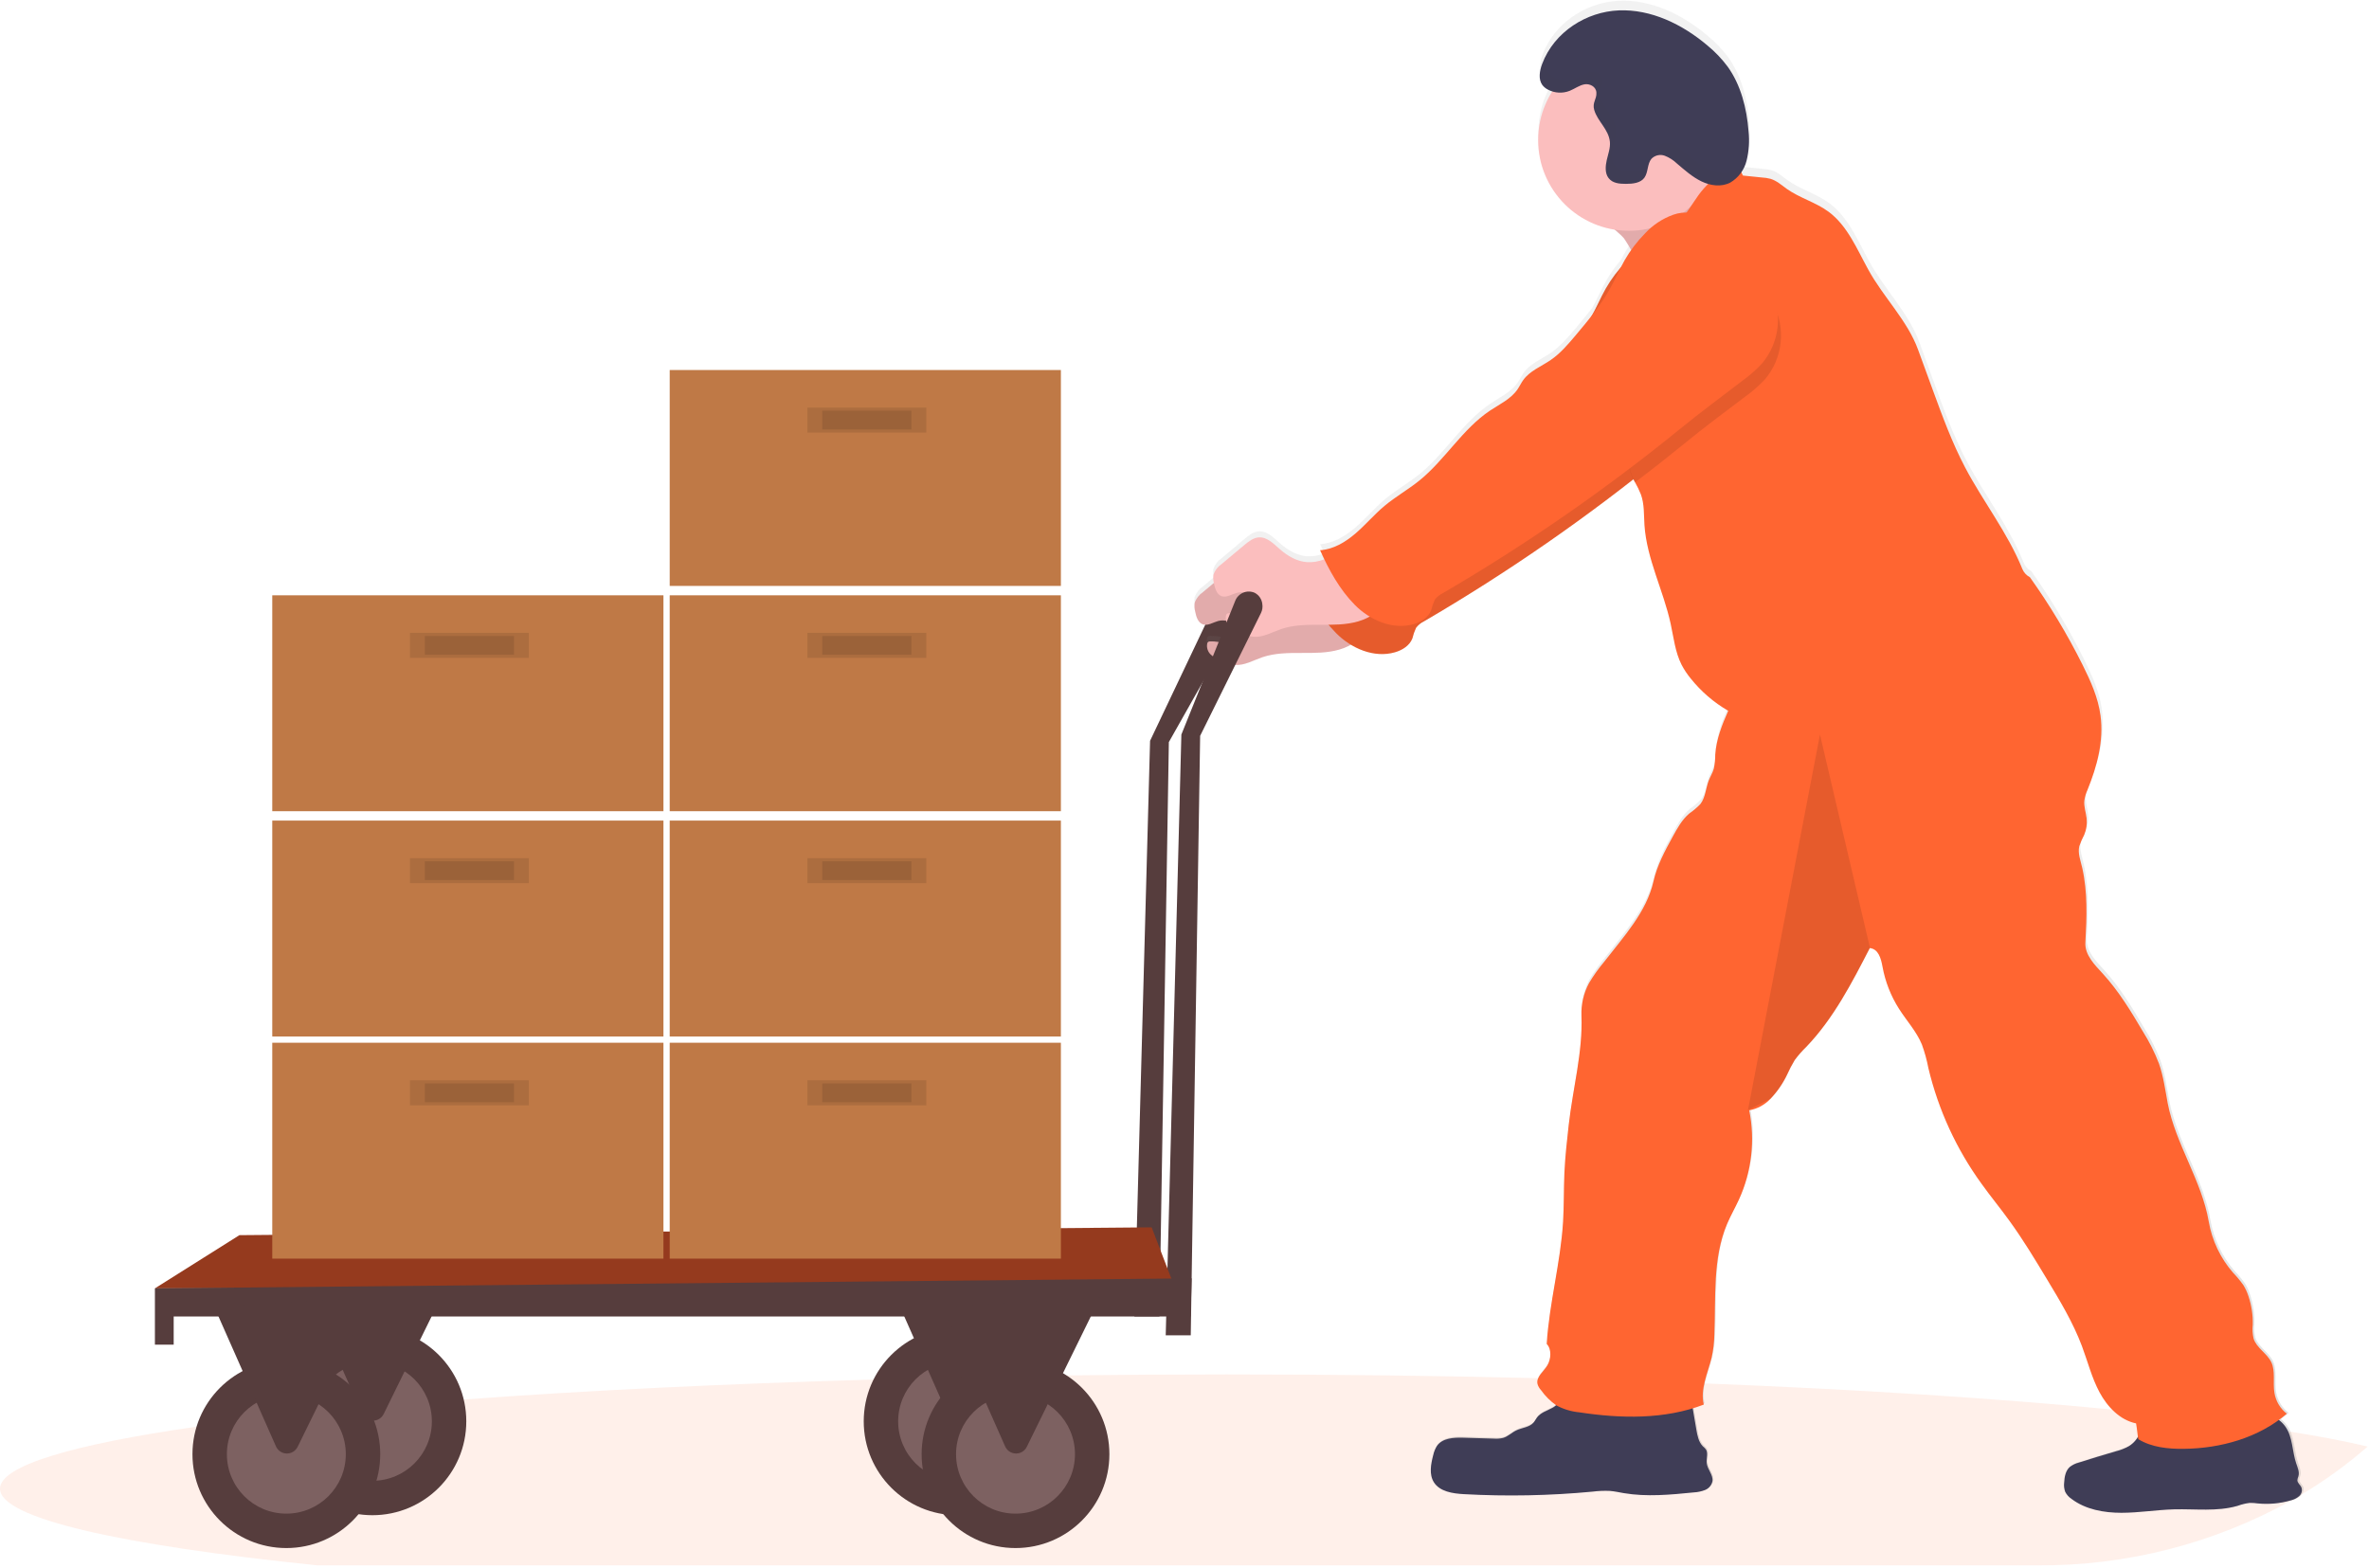 <svg width="757" height="501" viewBox="0 0 757 501" fill="none" xmlns="http://www.w3.org/2000/svg">
<path d="M398.36 191.01C398.278 190.252 398.007 189.528 397.572 188.902C397.137 188.277 396.552 187.77 395.87 187.43C395.296 187.185 394.679 187.059 394.055 187.058C393.431 187.057 392.813 187.181 392.239 187.424C391.664 187.666 391.144 188.022 390.709 188.47C390.275 188.918 389.935 189.448 389.71 190.03L367.5 236.76L362.5 420.76H370.5L373.5 237.17L397.94 193.91C398.382 193.012 398.529 191.997 398.36 191.01V191.01Z" fill="#563D3D"/>
<path opacity="0.1" d="M756.56 462.32C750.008 468.047 742.953 473.171 735.48 477.63C735.363 477.794 735.233 477.948 735.09 478.09C734.297 478.763 733.354 479.236 732.34 479.47V479.47C707.559 493.281 679.629 500.453 651.26 500.29H101.44C38.44 493.81 0 485.22 0 475.79C0 468.48 23.08 461.67 62.82 455.97C66.94 455.37 71.237 454.79 75.71 454.23C78.463 453.883 81.28 453.55 84.16 453.23L89.05 452.66C92.677 452.247 96.4 451.843 100.22 451.45H100.53L104.53 451.05C107.91 450.7 111.36 450.37 114.88 450.05L117.44 449.82L123.97 449.24C128.21 448.86 132.543 448.497 136.97 448.15C140.643 447.863 144.377 447.577 148.17 447.29C186.63 444.44 230.97 442.29 279.22 440.9L293 440.43L297.64 440.33L307.44 440.11L311.37 440.03L315.5 439.95L318.44 439.9L332.24 439.68L339.33 439.58H340.78C357.547 439.38 374.627 439.277 392.02 439.27C426.4 439.27 459.74 439.68 491.51 440.46C509.75 440.9 527.433 441.46 544.56 442.14H544.72C594.1 444.08 638.3 446.94 674.88 450.49L675.55 450.56C684.94 451.47 693.83 452.44 702.17 453.44C710.02 454.38 717.39 455.37 724.23 456.38C726.6 456.73 728.9 457.09 731.14 457.44L731.71 457.54C741.19 459.07 749.51 460.63 756.56 462.32Z" fill="#FF6531"/>
<path d="M735.48 477.63C735.363 477.794 735.233 477.948 735.09 478.09C734.297 478.763 733.354 479.236 732.34 479.47V479.47C730.318 480.037 728.238 480.373 726.14 480.47H725.51C724.312 480.51 723.113 480.47 721.92 480.35C721.049 480.224 720.17 480.167 719.29 480.18H719.17C717.891 480.36 716.635 480.671 715.42 481.11C712.714 481.852 709.925 482.248 707.12 482.29H706.12C702.98 482.29 699.8 482.18 696.65 482.2C696.14 482.2 695.65 482.2 695.12 482.2C689.72 482.34 684.35 483.2 678.95 483.29H677.22C671.93 483.16 666.52 482.03 662.31 478.83C661.461 478.269 660.772 477.497 660.31 476.59C659.951 475.633 659.831 474.604 659.96 473.59C660.06 471.78 660.41 469.81 661.77 468.59C662.625 467.935 663.605 467.461 664.65 467.2C666.48 466.61 668.32 466.04 670.15 465.47C671.98 464.9 674.07 464.29 676.04 463.71L676.42 463.59L677.52 463.26L678.23 463.02C679.091 462.744 679.916 462.368 680.69 461.9C681.71 461.255 682.574 460.39 683.22 459.37C683.33 459.19 683.45 459 683.55 458.81C683.65 458.62 683.55 458.5 683.48 458.34C683.31 457.09 683.18 455.81 682.96 454.59C680.146 453.938 677.579 452.486 675.57 450.41C673.844 448.699 672.39 446.733 671.26 444.58C668.77 439.9 667.49 434.67 665.63 429.7C662.78 422.14 658.63 415.16 654.45 408.24C650.63 401.86 646.79 395.46 642.45 389.43C639.56 385.43 636.45 381.62 633.59 377.61C625.5 366.421 619.695 353.746 616.51 340.31C616.023 337.732 615.33 335.198 614.44 332.73C612.72 328.53 609.57 325.11 607.13 321.27C604.507 317.131 602.71 312.523 601.84 307.7C601.34 304.96 600.5 302 597.77 301.7L597.48 302.27C591.82 313.27 586.01 324.47 577.48 333.45C576.116 334.77 574.868 336.205 573.75 337.74C572.854 339.228 572.052 340.771 571.35 342.36C570 345.213 568.208 347.836 566.04 350.13C565.395 350.782 564.692 351.375 563.94 351.9C562.941 352.626 561.83 353.184 560.65 353.55V353.55C560.185 353.692 559.711 353.799 559.23 353.87C559.23 353.99 559.28 354.1 559.29 354.22C559.3 354.34 559.35 354.48 559.37 354.61C560.841 362.611 560.211 370.856 557.54 378.54C557.47 378.78 557.39 379.01 557.3 379.25C556.887 380.37 556.437 381.47 555.95 382.55C554.73 385.2 553.28 387.74 552.14 390.43C551.95 390.89 551.76 391.35 551.59 391.81C547.59 402.52 548.59 414.48 548.07 425.99C548.024 428.507 547.726 431.013 547.18 433.47C546.5 436.24 545.41 439.1 544.81 441.96C544.263 444.104 544.218 446.346 544.68 448.51L544.44 448.6C543.37 449 542.28 449.36 541.19 449.7V449.85C541.58 452.09 541.96 454.33 542.35 456.56C542.68 458.48 543.07 460.56 544.41 461.92C544.775 462.22 545.11 462.555 545.41 462.92C546.2 464.16 545.5 465.8 545.65 467.27C545.87 469.35 547.79 471.12 547.49 473.19C547.355 473.809 547.071 474.385 546.664 474.869C546.256 475.354 545.736 475.732 545.15 475.97C544.658 476.193 544.141 476.358 543.61 476.46L543.28 476.53C542.68 476.64 542.08 476.7 541.48 476.76C534.03 477.5 526.48 478.24 519.1 476.98C517.64 476.73 516.19 476.4 514.71 476.28C512.84 476.197 510.967 476.274 509.11 476.51C495.419 477.806 481.651 478.074 467.92 477.31C464.35 477.11 460.25 476.53 458.36 473.48C456.79 470.95 457.36 467.68 458.15 464.79C458.376 463.727 458.786 462.712 459.36 461.79C459.425 461.69 459.498 461.596 459.58 461.51C461.42 459.22 464.88 459.08 467.86 459.17L477.6 459.46C478.559 459.538 479.524 459.464 480.46 459.24C482.04 458.78 483.24 457.52 484.72 456.81C486.58 455.92 488.92 455.81 490.26 454.29L490.43 454.07C490.667 453.748 490.887 453.414 491.09 453.07C491.09 453 491.18 452.93 491.23 452.86C491.267 452.798 491.307 452.738 491.35 452.68C492.58 451.06 494.73 450.52 496.48 449.49C496.745 449.336 496.996 449.158 497.23 448.96L497.43 448.78C495.546 447.436 493.903 445.783 492.57 443.89C492.056 443.337 491.676 442.674 491.46 441.95C491.338 441.407 491.379 440.84 491.58 440.32C491.623 440.193 491.677 440.069 491.74 439.95L491.79 439.85C492.47 438.51 493.87 437.3 494.64 435.93C494.669 435.887 494.693 435.84 494.71 435.79C495.77 433.79 495.98 430.69 494.41 429.08C495.21 415.91 498.83 403.08 499.63 389.87C499.95 384.64 499.82 379.39 500.06 374.14C500.3 368.89 500.86 363.8 501.45 358.65C502.77 346.88 505.97 335.35 505.52 323.53C505.482 322.428 505.528 321.325 505.66 320.23C505.655 320.15 505.655 320.07 505.66 319.99C505.98 317.568 506.736 315.224 507.89 313.07C509.34 310.636 510.982 308.322 512.8 306.15C518.95 298.15 526.34 290.15 528.53 280.31C529.66 275.23 532.16 270.58 534.65 266.01C536.12 263.29 537.65 260.5 540 258.5C541.273 257.619 542.455 256.614 543.53 255.5C545.17 253.38 545.23 250.45 546.2 247.93C546.7 246.62 547.47 245.42 547.85 244.07C547.85 243.93 547.92 243.8 547.95 243.66C548.172 242.298 548.289 240.92 548.3 239.54C548.3 239.14 548.36 238.75 548.41 238.36C548.994 234.407 550.143 230.557 551.82 226.93C552.03 226.47 552.23 226 552.43 225.54C547.816 222.848 543.746 219.318 540.43 215.13C539.306 213.775 538.33 212.303 537.52 210.74C535.46 206.65 534.99 201.99 534.02 197.51C531.7 186.83 526.39 176.77 525.65 165.85C525.43 162.52 525.65 159.08 524.49 155.93C524.171 155.079 523.793 154.25 523.36 153.45C523.18 153.11 523.01 152.77 522.83 152.45L522.63 152.07L522.12 151.07L521.3 151.71C500.842 167.729 479.363 182.4 457 195.63L455.08 196.77C454.08 197.252 453.21 197.965 452.54 198.85C452.46 198.98 452.39 199.11 452.32 199.24C451.86 200.19 451.74 201.24 451.32 202.24C450.42 204.53 448.11 205.99 445.75 206.67C441.48 207.768 436.952 207.185 433.1 205.04C432.61 204.79 432.1 204.53 431.66 204.24C430.49 204.888 429.257 205.414 427.98 205.81C423.98 206.97 419.79 206.92 415.65 206.91C411.51 206.9 407.28 206.91 403.36 208.27C400.74 209.16 398.2 210.63 395.48 210.77C395.167 210.79 394.853 210.79 394.54 210.77C392.989 210.592 391.481 210.149 390.08 209.46L389.26 209.09C388.835 208.889 388.421 208.665 388.02 208.42C387.582 208.15 387.176 207.831 386.81 207.47C386.281 206.939 385.895 206.281 385.69 205.56C385.555 205.039 385.555 204.492 385.69 203.97C385.729 203.736 385.849 203.523 386.03 203.37C386.208 203.265 386.413 203.213 386.62 203.22C387.767 203.208 388.912 203.305 390.04 203.51C390.703 203.601 391.371 203.638 392.04 203.62H392.4C392.99 203.557 393.56 203.373 394.076 203.081C394.592 202.788 395.043 202.393 395.4 201.92C395.51 201.774 395.597 201.612 395.66 201.44V201.44C395.781 201.159 395.842 200.856 395.84 200.55C395.846 200.474 395.846 200.397 395.84 200.32C395.42 200.13 395 199.94 394.6 199.71C394.39 199.6 394.19 199.48 393.99 199.36L393.87 199.28C393.511 199.036 393.176 198.758 392.87 198.45C392.676 198.257 392.504 198.043 392.36 197.81C392.094 197.448 391.895 197.042 391.77 196.61V196.61C390.946 196.438 390.093 196.462 389.28 196.68C388.19 196.98 387.09 197.62 386.01 197.84C385.465 197.977 384.892 197.953 384.36 197.77C382.8 197.21 382.25 195.31 381.92 193.68C381.86 193.37 381.79 193.05 381.74 192.73C381.625 192.115 381.625 191.485 381.74 190.87C382.224 189.473 383.146 188.27 384.37 187.44L387.65 184.69L387.89 184.49C387.89 184.22 387.78 183.95 387.74 183.68C387.625 183.062 387.625 182.428 387.74 181.81C388.223 180.416 389.146 179.216 390.37 178.39L397.63 172.28C398.99 171.14 400.47 169.94 402.24 169.82C404.87 169.64 406.97 171.82 408.94 173.57C411.42 175.77 414.43 177.57 417.74 177.79C419.316 177.862 420.892 177.645 422.39 177.15L423.24 176.87C423.06 176.5 422.88 176.13 422.71 175.76C422.42 175.15 422.13 174.53 421.85 173.91C426.11 173.64 429.98 171.3 433.21 168.5C436.44 165.7 439.21 162.39 442.47 159.64C445.99 156.64 450.03 154.41 453.6 151.52C461.9 144.79 467.41 134.9 476.29 128.97C479.37 126.9 482.93 125.25 485.03 122.17C485.68 121.17 486.17 120.17 486.84 119.17C488.97 116.17 492.62 114.79 495.63 112.71C498.64 110.63 501.26 107.58 503.71 104.65C505.45 102.56 507.2 100.47 508.86 98.32C510.39 95.47 511.68 92.49 513.28 89.68C514.638 87.306 516.222 85.069 518.01 83C518.42 82.2 518.84 81.4 519.29 80.62C519.74 79.84 520.07 79.31 520.49 78.62C520.78 78.17 521.08 77.74 521.39 77.3C520.48 75.69 519.61 74.3 519.2 73.69L519 73.42C518.118 72.481 517.176 71.599 516.18 70.78C515.135 70.622 514.099 70.401 513.08 70.12C506.908 68.429 501.464 64.755 497.586 59.664C493.708 54.574 491.612 48.349 491.62 41.95C491.615 41.92 491.615 41.89 491.62 41.86C491.624 37.277 492.713 32.761 494.8 28.68C495.22 27.86 495.67 27.07 496.16 26.3C495.703 26.156 495.258 25.975 494.83 25.76C494.1 25.401 493.464 24.877 492.97 24.23C492.562 23.654 492.299 22.989 492.2 22.29C492.031 20.642 492.278 18.978 492.92 17.45C493.193 16.715 493.503 15.994 493.85 15.29C493.877 15.249 493.901 15.206 493.92 15.16C498.39 6.16 507.92 0.63 517.44 0.24C527.71 -0.17 537.71 4.65 545.81 11.55C548.227 13.533 550.39 15.807 552.25 18.32C556.48 24.2 558.39 31.72 558.95 39.17C559.16 41.474 559.12 43.795 558.83 46.09C558.724 46.908 558.557 47.717 558.33 48.51C558.2 48.98 558.03 49.45 557.85 49.92C557.67 50.39 557.56 50.6 557.4 50.92V50.97C557.25 51.29 557.08 51.59 556.91 51.89L556.82 52.02L556.69 52.23C556.77 52.42 556.86 52.62 556.95 52.81C557.04 53 557.12 53.18 557.22 53.36H557.34C559.34 53.52 561.19 53.8 563.23 53.96C564.19 54.006 565.142 54.153 566.07 54.4C568.07 55 569.58 56.46 571.26 57.64C575.42 60.58 580.54 61.95 584.63 64.99C590.63 69.47 593.63 76.87 597.27 83.5C602.07 92.38 609.89 99.94 613.34 109.44C614.9 113.753 616.467 118.06 618.04 122.36C621.11 130.79 624.18 139.26 628.35 147.21C634.15 158.27 642 168.21 646.65 179.83C647.112 180.995 647.978 181.953 649.09 182.53C655.426 191.478 661.06 200.902 665.94 210.72C668.51 215.91 670.94 221.3 671.69 227.05C672.275 232.17 671.851 237.354 670.44 242.31C669.643 245.254 668.664 248.147 667.51 250.97C667.06 251.959 666.725 252.995 666.51 254.06C666.51 254.17 666.51 254.28 666.51 254.39C666.31 256.31 667.04 258.21 667.24 260.13C667.407 261.676 667.233 263.239 666.73 264.71C666.65 264.94 666.56 265.17 666.47 265.4C665.85 266.569 665.325 267.787 664.9 269.04C664.864 269.192 664.837 269.345 664.82 269.5C664.49 271.67 665.35 273.86 665.82 276.03C667.58 283.87 667.26 292.03 666.82 300.03C666.59 304.03 669.82 307.24 672.52 310.19C677.52 315.72 681.43 322.19 685.2 328.63C687.257 331.899 688.989 335.363 690.37 338.97C691.8 343.09 692.37 347.45 693.16 351.72C695.71 364.92 704.04 376.58 706.3 389.81C707.348 395.869 710.02 401.53 714.03 406.19C715.238 407.438 716.352 408.775 717.36 410.19C718.057 411.317 718.611 412.527 719.01 413.79C719.993 416.731 720.457 419.82 720.38 422.92C720.222 424.404 720.306 425.904 720.63 427.36C721.57 430.43 724.93 432.12 726.32 435.01C727.71 437.9 726.75 441.6 727.32 444.88C727.767 447.525 729.196 449.903 731.32 451.54C730.52 452.24 729.68 452.88 728.82 453.54C729.616 454.158 730.314 454.893 730.89 455.72C731.284 456.274 731.619 456.867 731.89 457.49C733.21 460.56 733.25 464.21 734.33 467.49C734.79 468.85 735.44 470.29 735.04 471.67C734.869 472.065 734.754 472.483 734.7 472.91C734.7 473.81 735.64 474.4 736 475.22C736.131 475.632 736.152 476.072 736.061 476.494C735.969 476.917 735.769 477.309 735.48 477.63V477.63Z" fill="url(#paint0_linear)"/>
<path d="M523.84 87.63C529.96 85.98 535.41 82.53 540.75 79.12L559.36 67.27C554.31 66.87 549.95 63.27 547.36 58.91C544.77 54.55 543.7 49.48 542.82 44.5C534.82 47.62 527.89 52.91 521.43 58.5C518.87 60.71 513.43 64.05 512.64 67.5C511.85 70.95 516.89 73.75 518.84 76.06C519.51 76.83 525.82 87.08 523.84 87.63Z" fill="#FBBEBE"/>
<path opacity="0.1" d="M523.84 87.63C529.96 85.98 535.41 82.53 540.75 79.12L559.36 67.27C554.31 66.87 549.95 63.27 547.36 58.91C544.77 54.55 543.7 49.48 542.82 44.5C534.82 47.62 527.89 52.91 521.43 58.5C518.87 60.71 513.43 64.05 512.64 67.5C511.85 70.95 516.89 73.75 518.84 76.06C519.51 76.83 525.82 87.08 523.84 87.63Z" fill="black"/>
<path d="M422.15 185.51C418.87 187.19 415.38 188.91 411.71 188.67C408.41 188.46 405.4 186.67 402.92 184.48C400.92 182.74 398.86 180.57 396.23 180.75C394.47 180.87 392.99 182.06 391.63 183.19L384.38 189.26C383.16 190.08 382.237 191.273 381.75 192.66C381.607 193.601 381.665 194.563 381.92 195.48C382.25 197.1 382.8 198.99 384.36 199.54C385.92 200.09 387.62 198.91 389.27 198.46C390.278 198.202 391.337 198.221 392.335 198.515C393.333 198.809 394.233 199.367 394.94 200.13C395.529 200.709 395.885 201.485 395.94 202.31C395.94 204.12 393.94 205.31 392.1 205.4C390.26 205.49 388.5 204.89 386.68 205C386.57 204.986 386.459 204.994 386.352 205.024C386.245 205.054 386.146 205.105 386.059 205.174C385.972 205.243 385.9 205.329 385.847 205.426C385.794 205.523 385.761 205.63 385.75 205.74C385.637 206.372 385.685 207.022 385.889 207.63C386.094 208.238 386.448 208.785 386.92 209.22C387.87 210.087 388.976 210.766 390.18 211.22C391.579 211.912 393.089 212.352 394.64 212.52C397.71 212.72 400.53 211.02 403.44 210.03C407.36 208.71 411.58 208.67 415.72 208.68C419.86 208.69 424.06 208.75 428.03 207.59C432 206.43 435.77 203.86 437.32 200.03C437.503 199.673 437.563 199.265 437.49 198.87C437.335 198.449 437.038 198.095 436.65 197.87C431.07 193.74 428.81 188.72 422.53 185.75L422.15 185.51Z" fill="#FBBEBE"/>
<path opacity="0.1" d="M422.15 185.51C418.87 187.19 415.38 188.91 411.71 188.67C408.41 188.46 405.4 186.67 402.92 184.48C400.92 182.74 398.86 180.57 396.23 180.75C394.47 180.87 392.99 182.06 391.63 183.19L384.38 189.26C383.16 190.08 382.237 191.273 381.75 192.66C381.607 193.601 381.665 194.563 381.92 195.48C382.25 197.1 382.8 198.99 384.36 199.54C385.92 200.09 387.62 198.91 389.27 198.46C390.278 198.202 391.337 198.221 392.335 198.515C393.333 198.809 394.233 199.367 394.94 200.13C395.529 200.709 395.885 201.485 395.94 202.31C395.94 204.12 393.94 205.31 392.1 205.4C390.26 205.49 388.5 204.89 386.68 205C386.57 204.986 386.459 204.994 386.352 205.024C386.245 205.054 386.146 205.105 386.059 205.174C385.972 205.243 385.9 205.329 385.847 205.426C385.794 205.523 385.761 205.63 385.75 205.74C385.637 206.372 385.685 207.022 385.889 207.63C386.094 208.238 386.448 208.785 386.92 209.22C387.87 210.087 388.976 210.766 390.18 211.22C391.579 211.912 393.089 212.352 394.64 212.52C397.71 212.72 400.53 211.02 403.44 210.03C407.36 208.71 411.58 208.67 415.72 208.68C419.86 208.69 424.06 208.75 428.03 207.59C432 206.43 435.77 203.86 437.32 200.03C437.503 199.673 437.563 199.265 437.49 198.87C437.335 198.449 437.038 198.095 436.65 197.87C431.07 193.74 428.81 188.72 422.53 185.75L422.15 185.51Z" fill="black"/>
<path d="M539.25 78.86C537.698 77.859 535.937 77.227 534.103 77.014C532.269 76.8 530.41 77.011 528.67 77.63C525.186 78.885 522.06 80.968 519.56 83.7C517.064 86.245 514.903 89.098 513.13 92.19C511.43 95.19 510.13 98.33 508.43 101.32C505.43 106.67 501.51 111.39 497.57 116.07C495.12 118.98 492.64 121.93 489.5 124.07C486.36 126.21 482.85 127.52 480.72 130.49C480.05 131.43 479.57 132.49 478.91 133.44C476.82 136.5 473.27 138.14 470.18 140.19C461.32 146.09 455.81 155.91 447.53 162.6C443.96 165.48 439.93 167.74 436.42 170.68C433.15 173.41 430.42 176.68 427.16 179.48C423.9 182.28 420.07 184.59 415.82 184.85C418.66 191.18 422.05 197.39 426.92 202.32C431.79 207.25 439.09 210.4 445.74 208.47C448.1 207.79 450.41 206.35 451.31 204.07C451.593 202.898 451.988 201.756 452.49 200.66C453.158 199.78 454.025 199.071 455.02 198.59C481.715 183.008 507.161 165.378 531.13 145.86C537.56 140.62 543.94 135.93 550.54 130.86C552.906 129.182 555.095 127.265 557.07 125.14C559.823 121.853 561.542 117.826 562.012 113.564C562.481 109.303 561.681 104.998 559.71 101.19C557.94 98.277 555.912 95.529 553.65 92.98C549.535 87.623 544.687 82.869 539.25 78.86V78.86Z" fill="#FF6531"/>
<path opacity="0.1" d="M539.25 78.86C537.698 77.859 535.937 77.227 534.103 77.014C532.269 76.8 530.41 77.011 528.67 77.63C525.186 78.885 522.06 80.968 519.56 83.7C517.064 86.245 514.903 89.098 513.13 92.19C511.43 95.19 510.13 98.33 508.43 101.32C505.43 106.67 501.51 111.39 497.57 116.07C495.12 118.98 492.64 121.93 489.5 124.07C486.36 126.21 482.85 127.52 480.72 130.49C480.05 131.43 479.57 132.49 478.91 133.44C476.82 136.5 473.27 138.14 470.18 140.19C461.32 146.09 455.81 155.91 447.53 162.6C443.96 165.48 439.93 167.74 436.42 170.68C433.15 173.41 430.42 176.68 427.16 179.48C423.9 182.28 420.07 184.59 415.82 184.85C418.66 191.18 422.05 197.39 426.92 202.32C431.79 207.25 439.09 210.4 445.74 208.47C448.1 207.79 450.41 206.35 451.31 204.07C451.593 202.898 451.988 201.756 452.49 200.66C453.158 199.78 454.025 199.071 455.02 198.59C481.715 183.008 507.161 165.378 531.13 145.86C537.56 140.62 543.94 135.93 550.54 130.86C552.906 129.182 555.095 127.265 557.07 125.14C559.823 121.853 561.542 117.826 562.012 113.564C562.481 109.303 561.681 104.998 559.71 101.19C557.94 98.277 555.912 95.529 553.65 92.98C549.535 87.623 544.687 82.869 539.25 78.86V78.86Z" fill="black"/>
<path d="M496.28 449.83C494.53 450.83 492.38 451.39 491.15 453.01C490.75 453.53 490.48 454.14 490.05 454.64C488.72 456.2 486.36 456.27 484.51 457.16C483.03 457.86 481.83 459.16 480.26 459.57C479.321 459.793 478.352 459.867 477.39 459.79L467.67 459.5C464.59 459.41 460.98 459.57 459.19 462.08C458.608 463 458.195 464.015 457.97 465.08C457.22 467.95 456.61 471.2 458.18 473.72C460.06 476.72 464.18 477.33 467.73 477.53C481.444 478.289 495.196 478.021 508.87 476.73C510.72 476.494 512.587 476.417 514.45 476.5C515.93 476.62 517.38 476.95 518.84 477.2C526.21 478.45 533.75 477.72 541.19 476.98C542.447 476.919 543.687 476.656 544.86 476.2C545.444 475.962 545.961 475.585 546.367 475.103C546.773 474.62 547.055 474.046 547.19 473.43C547.5 471.37 545.57 469.62 545.36 467.55C545.21 466.09 545.91 464.46 545.11 463.22C544.811 462.854 544.476 462.52 544.11 462.22C542.77 460.83 542.38 458.8 542.05 456.9L540.3 446.63C540.251 445.906 539.954 445.221 539.46 444.69C539.092 444.425 538.668 444.25 538.22 444.18C530.6 442.46 522.79 444.03 515.22 444.99C511.324 445.561 507.383 445.759 503.45 445.58C501.75 445.47 501.09 445.27 499.82 446.38C498.55 447.49 497.87 448.9 496.28 449.83Z" fill="#3F3D56"/>
<path d="M680.29 462.19C678.953 462.938 677.519 463.499 676.03 463.86C672.103 465.007 668.183 466.203 664.27 467.45C663.229 467.708 662.252 468.178 661.4 468.83C660.04 470.03 659.69 471.99 659.59 473.83C659.46 474.844 659.581 475.873 659.94 476.83C660.409 477.727 661.097 478.49 661.94 479.05C666.42 482.44 672.27 483.49 677.89 483.49C683.51 483.49 689.09 482.54 694.71 482.39C701.5 482.21 708.47 483.17 715 481.27C716.246 480.809 717.541 480.494 718.86 480.33C719.736 480.317 720.613 480.373 721.48 480.5C724.982 480.846 728.518 480.524 731.9 479.55C732.918 479.325 733.865 478.854 734.66 478.18C735.053 477.839 735.334 477.388 735.467 476.885C735.599 476.381 735.575 475.85 735.4 475.36C735.04 474.55 734.12 473.96 734.11 473.07C734.157 472.643 734.269 472.225 734.44 471.83C734.85 470.46 734.19 469.03 733.73 467.68C732.44 463.82 732.65 459.38 730.34 456.03C728.03 452.68 723.79 451.3 719.76 450.77C716.484 450.307 713.154 450.402 709.91 451.05C706.26 451.83 702.85 453.46 699.27 454.5C695.116 455.695 690.775 456.105 686.47 455.71C683.61 455.47 684.59 455.92 683.62 458.32C682.932 459.92 681.77 461.271 680.29 462.19V462.19Z" fill="#3F3D56"/>
<path d="M520.5 73.76C536.516 73.76 549.5 60.776 549.5 44.76C549.5 28.744 536.516 15.76 520.5 15.76C504.484 15.76 491.5 28.744 491.5 44.76C491.5 60.776 504.484 73.76 520.5 73.76Z" fill="#FBBEBE"/>
<path d="M730.74 451.82C721.74 459.55 709.59 462.93 697.74 463.05C692.74 463.1 687.55 462.56 683.29 459.97C682.99 458.33 682.87 456.56 682.57 454.92C677.4 453.84 673.39 449.63 670.89 444.97C668.39 440.31 667.12 435.13 665.26 430.19C662.42 422.67 658.26 415.74 654.1 408.86C650.28 402.52 646.45 396.16 642.1 390.17C639.22 386.17 636.1 382.41 633.25 378.42C625.176 367.313 619.381 354.718 616.2 341.36C615.714 338.798 615.021 336.28 614.13 333.83C612.41 329.65 609.26 326.25 606.83 322.44C604.209 318.329 602.413 313.747 601.54 308.95C601.05 306.23 600.21 303.29 597.48 303.01C591.74 314.16 585.89 325.49 577.21 334.56C575.846 335.87 574.598 337.295 573.48 338.82C572.584 340.301 571.782 341.838 571.08 343.42C569.734 346.258 567.945 348.864 565.78 351.14C563.966 353.081 561.574 354.385 558.96 354.86C560.888 364.469 559.74 374.441 555.68 383.36C554.47 386 553.02 388.52 551.88 391.19C547.22 402.19 548.3 414.6 547.81 426.53C547.767 429.03 547.473 431.519 546.93 433.96C545.72 438.84 543.22 444.03 544.43 448.91C531.89 453.7 517.96 453.4 504.68 451.38C502.083 451.143 499.561 450.377 497.27 449.13C495.387 447.797 493.743 446.153 492.41 444.27C491.896 443.721 491.516 443.061 491.3 442.34C490.78 440.06 493.3 438.34 494.47 436.34C495.64 434.34 495.85 431.17 494.24 429.53C495.04 416.44 498.66 403.66 499.46 390.53C499.78 385.33 499.65 380.11 499.89 374.9C500.13 369.69 500.69 364.62 501.27 359.5C502.59 347.81 505.79 336.35 505.34 324.6C505.203 320.984 506.035 317.397 507.75 314.21C509.196 311.789 510.834 309.488 512.65 307.33C518.79 299.4 526.17 291.45 528.36 281.66C529.49 276.61 531.99 271.99 534.47 267.45C535.94 264.74 537.47 261.97 539.81 259.98C541.083 259.099 542.266 258.094 543.34 256.98C544.98 254.87 545.04 251.98 546.01 249.46C546.51 248.16 547.28 246.96 547.65 245.62C547.955 244.14 548.106 242.632 548.1 241.12C548.42 236.28 550.28 231.6 552.24 227.17C547.63 224.501 543.561 220.995 540.24 216.83C539.125 215.478 538.153 214.013 537.34 212.46C535.28 208.4 534.81 203.77 533.84 199.32C531.53 188.7 526.22 178.71 525.48 167.86C525.26 164.55 525.48 161.13 524.33 158C523.799 156.675 523.178 155.389 522.47 154.15C521.773 152.933 521.242 151.628 520.89 150.27C520.25 147.32 521.13 144.27 520.89 141.27C520.65 138.62 519.52 136.14 518.96 133.55C518.388 130.18 518.291 126.747 518.67 123.35C518.92 119.35 519.79 115.22 519.45 111.27C518.899 104.734 519.732 98.155 521.894 91.962C524.056 85.77 527.5 80.102 532 75.33L532.23 75.1C534.14 73.1 536.23 71.33 537.95 69.21C540.29 66.37 541.95 63.03 544.42 60.27C545.5 59.04 546.72 57.94 547.79 56.7C548.771 55.4 549.858 54.182 551.04 53.06C551.638 52.505 552.362 52.105 553.15 51.894C553.938 51.683 554.765 51.668 555.56 51.85C555.76 53.341 556.228 54.785 556.94 56.11C559.02 56.27 560.87 56.56 562.94 56.72C563.9 56.766 564.852 56.913 565.78 57.16C567.73 57.75 569.29 59.16 570.96 60.37C575.12 63.3 580.23 64.66 584.32 67.68C590.32 72.13 593.32 79.48 596.94 86.07C601.73 94.9 609.54 102.41 612.94 111.85L617.63 124.69C620.7 133.07 623.77 141.48 627.93 149.38C633.72 160.38 641.56 170.29 646.21 181.8C646.675 182.955 647.536 183.905 648.64 184.48C654.972 193.36 660.599 202.722 665.47 212.48C668.04 217.64 670.47 223 671.21 228.71C672.3 236.78 670.1 244.94 667.04 252.48C666.545 253.56 666.209 254.705 666.04 255.88C665.84 257.79 666.57 259.67 666.77 261.58C666.963 263.364 666.698 265.167 666 266.82C665.378 267.982 664.853 269.192 664.43 270.44C663.89 272.74 664.85 275.08 665.37 277.38C667.13 285.17 666.81 293.24 666.37 301.22C666.14 305.22 669.37 308.39 672.06 311.32C677.06 316.81 680.96 323.23 684.73 329.64C686.78 332.891 688.508 336.334 689.89 339.92C691.32 344.01 691.89 348.34 692.68 352.59C695.22 365.7 703.54 377.29 705.8 390.44C706.846 396.464 709.515 402.089 713.52 406.71C714.727 407.96 715.84 409.297 716.85 410.71C717.541 411.832 718.092 413.034 718.49 414.29C719.473 417.21 719.937 420.28 719.86 423.36C719.702 424.834 719.786 426.324 720.11 427.77C721.05 430.82 724.41 432.5 725.79 435.37C727.17 438.24 726.22 441.92 726.79 445.18C727.221 447.813 728.632 450.185 730.74 451.82V451.82Z" fill="#FF6531"/>
<path d="M428.15 176.51C424.87 178.19 421.38 179.91 417.71 179.67C414.41 179.46 411.4 177.67 408.92 175.48C406.92 173.74 404.86 171.57 402.23 171.75C400.47 171.87 398.99 173.06 397.63 174.19L390.38 180.26C389.16 181.08 388.237 182.273 387.75 183.66C387.607 184.601 387.665 185.563 387.92 186.48C388.25 188.1 388.8 189.99 390.36 190.54C391.92 191.09 393.62 189.91 395.27 189.46C396.278 189.202 397.337 189.221 398.335 189.515C399.333 189.809 400.233 190.367 400.94 191.13C401.529 191.709 401.885 192.485 401.94 193.31C401.94 195.12 399.94 196.31 398.1 196.4C396.26 196.49 394.5 195.89 392.68 196C392.57 195.986 392.459 195.994 392.352 196.024C392.245 196.054 392.146 196.105 392.059 196.174C391.972 196.243 391.9 196.329 391.847 196.426C391.794 196.523 391.761 196.63 391.75 196.74C391.637 197.372 391.685 198.022 391.889 198.63C392.094 199.238 392.448 199.785 392.92 200.22C393.87 201.087 394.976 201.766 396.18 202.22C397.579 202.912 399.089 203.352 400.64 203.52C403.71 203.72 406.53 202.02 409.44 201.03C413.36 199.71 417.58 199.67 421.72 199.68C425.86 199.69 430.06 199.75 434.03 198.59C438 197.43 441.77 194.86 443.32 191.03C443.503 190.673 443.563 190.265 443.49 189.87C443.335 189.449 443.038 189.095 442.65 188.87C437.07 184.74 434.81 179.72 428.53 176.75L428.15 176.51Z" fill="#FBBEBE"/>
<path d="M506.39 26.94C504.66 27.22 503.19 28.39 501.55 29.04C500.449 29.468 499.27 29.657 498.091 29.595C496.912 29.533 495.76 29.221 494.71 28.68C493.978 28.324 493.338 27.804 492.84 27.16C491.5 25.3 491.97 22.6 492.79 20.42C496.67 10.11 507.03 3.73 517.29 3.32C527.55 2.91 537.53 7.7 545.62 14.55C548.026 16.527 550.185 18.786 552.05 21.28C556.27 27.13 558.18 34.6 558.74 42C559.075 45.105 558.869 48.245 558.13 51.28C557.775 52.755 557.126 54.143 556.222 55.361C555.319 56.579 554.178 57.603 552.87 58.37C550.01 59.83 546.58 59.37 543.69 57.97C540.8 56.57 538.32 54.36 535.84 52.25C534.716 51.167 533.387 50.32 531.93 49.76C531.204 49.501 530.418 49.458 529.667 49.635C528.917 49.813 528.234 50.203 527.7 50.76C526.36 52.37 526.7 55.01 525.48 56.76C524.26 58.51 521.72 58.76 519.58 58.76C517.44 58.76 515.27 58.58 513.99 56.88C512.82 55.34 512.99 53.09 513.43 51.15C513.87 49.21 514.62 47.29 514.43 45.3C514.02 41.3 510.52 38.84 509.43 35.16C508.72 32.75 510.28 31.73 510.12 29.55C510 27.63 507.94 26.69 506.39 26.94Z" fill="#3F3D56"/>
<path opacity="0.1" d="M597.5 302.76V303.01C591.76 314.16 585.91 325.49 577.23 334.56C575.866 335.87 574.618 337.295 573.5 338.82C572.604 340.301 571.802 341.838 571.1 343.42C569.754 346.258 567.965 348.864 565.8 351.14L558.56 354.76L581.56 234.76L597.5 302.76Z" fill="black"/>
<path opacity="0.1" d="M564.07 121.14C562.095 123.265 559.906 125.182 557.54 126.86C550.94 131.86 544.54 136.58 538.13 141.86C532.963 146.067 527.723 150.187 522.41 154.22C521.713 153.003 521.182 151.698 520.83 150.34C520.19 147.39 521.07 144.34 520.83 141.34C520.59 138.69 519.46 136.21 518.9 133.62C518.328 130.25 518.231 126.817 518.61 123.42C518.86 119.42 519.73 115.29 519.39 111.34C518.837 104.788 519.674 98.193 521.847 91.987C524.02 85.782 527.48 80.105 532 75.33L532.23 75.1C533.306 74.474 534.446 73.965 535.63 73.58C537.374 72.969 539.235 72.766 541.069 72.988C542.903 73.21 544.662 73.85 546.21 74.86C551.647 78.869 556.495 83.622 560.61 88.98C562.872 91.529 564.9 94.277 566.67 97.19C568.646 100.994 569.453 105.297 568.991 109.558C568.528 113.819 566.816 117.849 564.07 121.14V121.14Z" fill="black"/>
<path d="M545.25 69.86C543.698 68.859 541.937 68.227 540.103 68.014C538.269 67.8 536.41 68.011 534.67 68.63C531.186 69.885 528.06 71.968 525.56 74.7C523.064 77.245 520.903 80.098 519.13 83.19C517.43 86.19 516.13 89.33 514.43 92.32C511.43 97.67 507.51 102.39 503.57 107.07C501.12 109.98 498.64 112.93 495.5 115.07C492.36 117.21 488.85 118.52 486.72 121.49C486.05 122.43 485.57 123.49 484.91 124.44C482.82 127.5 479.27 129.14 476.18 131.19C467.32 137.09 461.81 146.91 453.53 153.6C449.96 156.48 445.93 158.74 442.42 161.68C439.15 164.41 436.42 167.68 433.16 170.48C429.9 173.28 426.07 175.59 421.82 175.85C424.66 182.18 428.05 188.39 432.92 193.32C437.79 198.25 445.09 201.4 451.74 199.47C454.1 198.79 456.41 197.35 457.31 195.07C457.593 193.898 457.988 192.756 458.49 191.66C459.158 190.78 460.025 190.071 461.02 189.59C487.715 174.008 513.161 156.378 537.13 136.86C543.56 131.62 549.94 126.93 556.54 121.86C558.906 120.182 561.095 118.265 563.07 116.14C565.823 112.853 567.542 108.826 568.012 104.564C568.481 100.303 567.681 95.998 565.71 92.19C563.94 89.277 561.912 86.529 559.65 83.98C555.535 78.623 550.687 73.869 545.25 69.86V69.86Z" fill="#FF6531"/>
<g opacity="0.1">
<path opacity="0.1" d="M521.58 54.73C519.58 54.73 517.27 54.55 515.99 52.85C514.83 51.31 514.99 49.06 515.43 47.12C515.87 45.18 516.62 43.26 516.43 41.27C516.02 37.27 512.52 34.81 511.43 31.13C510.72 28.72 512.28 27.7 512.12 25.52C511.98 23.63 509.93 22.69 508.38 22.94C506.65 23.22 505.18 24.39 503.54 25.04C502.439 25.468 501.261 25.657 500.081 25.595C498.902 25.532 497.75 25.221 496.7 24.68C495.968 24.324 495.328 23.804 494.83 23.16C493.49 21.3 493.96 18.6 494.78 16.42C494.78 16.34 494.85 16.27 494.88 16.19C494.044 17.528 493.34 18.945 492.78 20.42C491.96 22.6 491.49 25.3 492.83 27.16C493.328 27.804 493.968 28.324 494.7 28.68C495.75 29.221 496.902 29.532 498.081 29.595C499.261 29.657 500.439 29.468 501.54 29.04C503.18 28.39 504.65 27.22 506.38 26.94C507.93 26.69 509.98 27.63 510.12 29.52C510.28 31.7 508.72 32.72 509.43 35.13C510.5 38.81 514 41.31 514.43 45.27C514.63 47.27 513.9 49.19 513.43 51.12C512.96 53.05 512.83 55.31 513.99 56.85C515.27 58.55 517.56 58.71 519.58 58.73C521.6 58.75 524.2 58.61 525.48 56.73C526.032 55.786 526.396 54.743 526.55 53.66C525.19 54.63 523.29 54.75 521.58 54.73Z" fill="black"/>
<path opacity="0.1" d="M554.87 54.37C552.01 55.83 548.58 55.37 545.69 53.97C542.8 52.57 540.32 50.36 537.84 48.25C536.716 47.166 535.387 46.32 533.93 45.76C533.204 45.501 532.418 45.458 531.667 45.635C530.917 45.812 530.234 46.203 529.7 46.76C529.021 47.764 528.592 48.916 528.45 50.12C528.97 49.813 529.55 49.622 530.15 49.558C530.75 49.494 531.357 49.56 531.93 49.75C533.387 50.31 534.716 51.157 535.84 52.24C538.32 54.35 540.84 56.57 543.69 57.96C546.54 59.35 550.01 59.82 552.87 58.36C555.399 56.879 557.243 54.461 558 51.63C557.178 52.769 556.108 53.706 554.87 54.37V54.37Z" fill="black"/>
</g>
<path d="M306 484.26C322.569 484.26 336 470.829 336 454.26C336 437.691 322.569 424.26 306 424.26C289.431 424.26 276 437.691 276 454.26C276 470.829 289.431 484.26 306 484.26Z" fill="#563D3D"/>
<path d="M306 473.26C316.493 473.26 325 464.753 325 454.26C325 443.767 316.493 435.26 306 435.26C295.507 435.26 287 443.767 287 454.26C287 464.753 295.507 473.26 306 473.26Z" fill="#7D6161"/>
<path d="M283 407.26L302.68 451.76C302.973 452.427 303.451 452.996 304.057 453.401C304.663 453.805 305.372 454.028 306.1 454.043C306.829 454.058 307.546 453.864 308.168 453.484C308.79 453.104 309.29 452.555 309.61 451.9L333 404.26L283 407.26Z" fill="#563D3D"/>
<path d="M119 484.26C135.569 484.26 149 470.829 149 454.26C149 437.691 135.569 424.26 119 424.26C102.431 424.26 89 437.691 89 454.26C89 470.829 102.431 484.26 119 484.26Z" fill="#563D3D"/>
<path d="M119 473.26C129.493 473.26 138 464.753 138 454.26C138 443.767 129.493 435.26 119 435.26C108.507 435.26 100 443.767 100 454.26C100 464.753 108.507 473.26 119 473.26Z" fill="#7D6161"/>
<path d="M96 407.26L115.68 451.76C115.973 452.427 116.451 452.996 117.057 453.401C117.663 453.805 118.372 454.028 119.1 454.043C119.829 454.058 120.546 453.864 121.168 453.484C121.79 453.104 122.29 452.555 122.61 451.9L146 404.26L96 407.26Z" fill="#563D3D"/>
<path d="M403.36 193.01C403.278 192.252 403.007 191.528 402.572 190.902C402.137 190.277 401.552 189.77 400.87 189.43C400.296 189.185 399.679 189.059 399.055 189.058C398.431 189.057 397.813 189.181 397.239 189.424C396.664 189.666 396.144 190.022 395.709 190.47C395.275 190.918 394.935 191.448 394.71 192.03L377.5 234.76L372.5 426.76H380.5L383.5 235.17L402.94 195.91C403.382 195.012 403.529 193.997 403.36 193.01V193.01Z" fill="#563D3D"/>
<path d="M49.5 411.76L76.5 394.76L368 392.26L375.5 411.76H49.5Z" fill="#953A1E"/>
<path d="M49.5 429.76V411.76L380.78 408.56L380.46 420.76H55.5V429.76H49.5Z" fill="#563D3D"/>
<path d="M91.5 494.76C108.069 494.76 121.5 481.329 121.5 464.76C121.5 448.191 108.069 434.76 91.5 434.76C74.931 434.76 61.5 448.191 61.5 464.76C61.5 481.329 74.931 494.76 91.5 494.76Z" fill="#563D3D"/>
<path d="M91.5 483.76C101.993 483.76 110.5 475.253 110.5 464.76C110.5 454.267 101.993 445.76 91.5 445.76C81.007 445.76 72.5 454.267 72.5 464.76C72.5 475.253 81.007 483.76 91.5 483.76Z" fill="#7D6161"/>
<path d="M68.5 417.76L88.18 462.26C88.473 462.927 88.951 463.496 89.557 463.901C90.163 464.305 90.872 464.528 91.6 464.543C92.329 464.558 93.046 464.364 93.668 463.984C94.29 463.604 94.79 463.055 95.11 462.4L118.5 414.76L68.5 417.76Z" fill="#563D3D"/>
<path d="M324.5 494.76C341.069 494.76 354.5 481.329 354.5 464.76C354.5 448.191 341.069 434.76 324.5 434.76C307.931 434.76 294.5 448.191 294.5 464.76C294.5 481.329 307.931 494.76 324.5 494.76Z" fill="#563D3D"/>
<path d="M324.5 483.76C334.993 483.76 343.5 475.253 343.5 464.76C343.5 454.267 334.993 445.76 324.5 445.76C314.007 445.76 305.5 454.267 305.5 464.76C305.5 475.253 314.007 483.76 324.5 483.76Z" fill="#7D6161"/>
<path d="M301.5 417.76L321.18 462.26C321.473 462.927 321.951 463.496 322.557 463.901C323.163 464.305 323.872 464.528 324.6 464.543C325.329 464.558 326.046 464.364 326.668 463.984C327.29 463.604 327.79 463.055 328.11 462.4L351.5 414.76L301.5 417.76Z" fill="#563D3D"/>
<path d="M212 333.26H87V402.26H212V333.26Z" fill="#BF7946"/>
<path opacity="0.1" d="M169 345.26H131V353.26H169V345.26Z" fill="black"/>
<path opacity="0.1" d="M164.25 346.26H135.75V352.26H164.25V346.26Z" fill="black"/>
<path d="M339 333.26H214V402.26H339V333.26Z" fill="#BF7946"/>
<path opacity="0.1" d="M296 345.26H258V353.26H296V345.26Z" fill="black"/>
<path opacity="0.1" d="M291.25 346.26H262.75V352.26H291.25V346.26Z" fill="black"/>
<path d="M212 262.26H87V331.26H212V262.26Z" fill="#BF7946"/>
<path opacity="0.1" d="M169 274.26H131V282.26H169V274.26Z" fill="black"/>
<path opacity="0.1" d="M164.25 275.26H135.75V281.26H164.25V275.26Z" fill="black"/>
<path d="M339 262.26H214V331.26H339V262.26Z" fill="#BF7946"/>
<path opacity="0.1" d="M296 274.26H258V282.26H296V274.26Z" fill="black"/>
<path opacity="0.1" d="M291.25 275.26H262.75V281.26H291.25V275.26Z" fill="black"/>
<path d="M212 190.26H87V259.26H212V190.26Z" fill="#BF7946"/>
<path opacity="0.1" d="M169 202.26H131V210.26H169V202.26Z" fill="black"/>
<path opacity="0.1" d="M164.25 203.26H135.75V209.26H164.25V203.26Z" fill="black"/>
<path d="M339 190.26H214V259.26H339V190.26Z" fill="#BF7946"/>
<path opacity="0.1" d="M296 202.26H258V210.26H296V202.26Z" fill="black"/>
<path opacity="0.1" d="M291.25 203.26H262.75V209.26H291.25V203.26Z" fill="black"/>
<path d="M339 118.26H214V187.26H339V118.26Z" fill="#BF7946"/>
<path opacity="0.1" d="M296 130.26H258V138.26H296V130.26Z" fill="black"/>
<path opacity="0.1" d="M291.25 131.26H262.75V137.26H291.25V131.26Z" fill="black"/>
<defs>
<linearGradient id="paint0_linear" x1="558.83" y1="483.4" x2="558.83" y2="0.26" gradientUnits="userSpaceOnUse">
<stop stop-color="#808080" stop-opacity="0.25"/>
<stop offset="0.54" stop-color="#808080" stop-opacity="0.12"/>
<stop offset="1" stop-color="#808080" stop-opacity="0.1"/>
</linearGradient>
</defs>
</svg>
